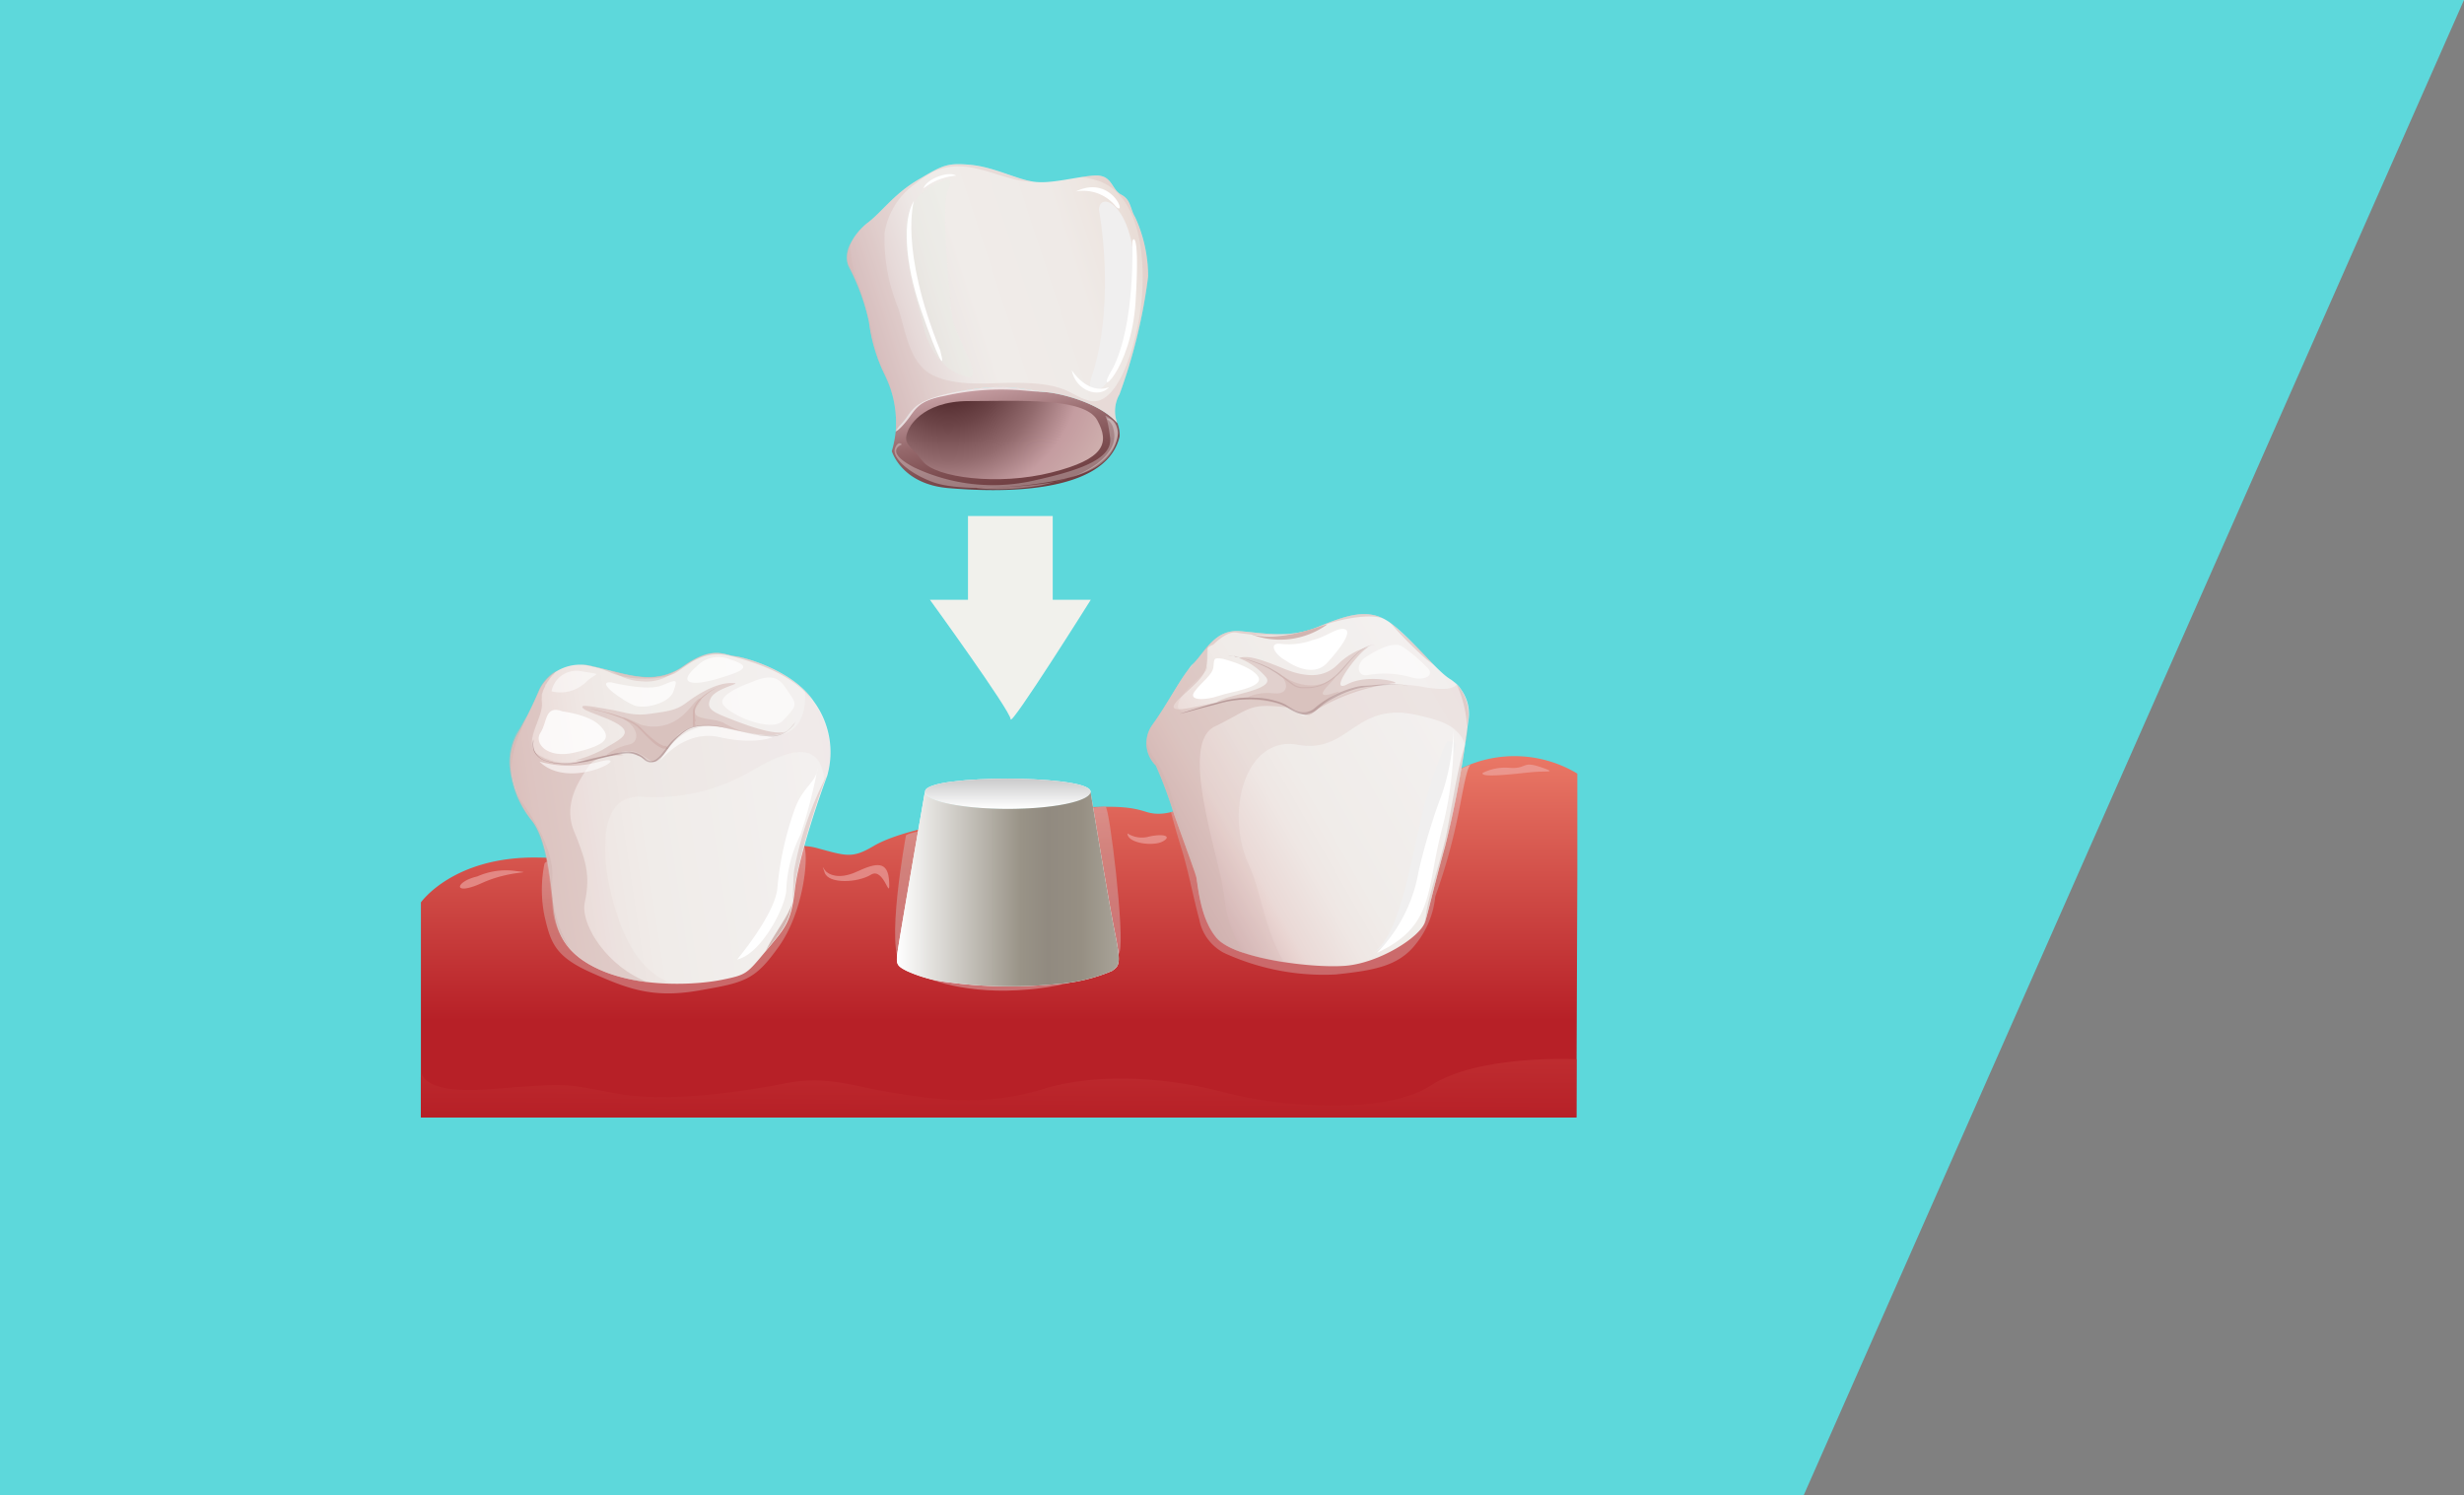 <svg xmlns="http://www.w3.org/2000/svg" xmlns:xlink="http://www.w3.org/1999/xlink" viewBox="0 0 258.8 157.08"><rect x="0" y="0" width="258.8" height="157.08" fill="#808080" stroke="none"/><defs><style>.cls-1{fill:#5dd8db;}.cls-2{fill:url(#linear-gradient);}.cls-3{fill:url(#linear-gradient-2);}.cls-25,.cls-4{opacity:0.8;}.cls-12,.cls-13,.cls-15,.cls-16,.cls-22,.cls-23,.cls-25,.cls-26,.cls-27,.cls-29,.cls-4,.cls-5{isolation:isolate;}.cls-4{fill:url(#linear-gradient-3);}.cls-5{fill:#eeaeaa;}.cls-23,.cls-5{opacity:0.6;}.cls-6{fill:#f1f1ec;}.cls-7{fill:url(#linear-gradient-4);}.cls-8{fill:url(#radial-gradient);}.cls-9{fill:url(#linear-gradient-5);}.cls-10{fill:#f0efef;}.cls-11,.cls-15,.cls-23,.cls-25,.cls-26,.cls-27{fill:#fff;}.cls-12,.cls-18,.cls-22{fill:#d2b5b1;}.cls-12,.cls-15,.cls-20{opacity:0.3;}.cls-13{fill:#e9ede6;}.cls-13,.cls-19{opacity:0.4;}.cls-14,.cls-16,.cls-26,.cls-29{opacity:0.7;}.cls-16{fill:url(#linear-gradient-6);}.cls-17{fill:url(#linear-gradient-7);}.cls-21{fill:none;}.cls-22,.cls-27,.cls-28{opacity:0.5;}.cls-24{fill:url(#linear-gradient-8);}.cls-29{fill:url(#linear-gradient-9);}.cls-30{fill:url(#linear-gradient-10);}.cls-31{fill:url(#linear-gradient-11);}.cls-32{opacity:0.2;}.cls-33{fill:url(#linear-gradient-12);}.cls-34{fill:url(#linear-gradient-13);}.cls-35{fill:url(#linear-gradient-14);}.cls-36{fill:url(#linear-gradient-15);}.cls-37{fill:url(#linear-gradient-16);}</style><linearGradient id="linear-gradient" x1="104.94" y1="83.15" x2="104.94" y2="52.82" gradientTransform="matrix(1, 0, 0, -1, 0, 160)" gradientUnits="userSpaceOnUse"><stop offset="0" stop-color="#ee806c"/><stop offset="1" stop-color="#b72027"/></linearGradient><linearGradient id="linear-gradient-2" x1="105.08" y1="90.94" x2="104.87" y2="42.68" xlink:href="#linear-gradient"/><linearGradient id="linear-gradient-3" x1="104.25" y1="85.76" x2="106.09" y2="58.52" gradientTransform="matrix(1, 0, 0, -1, 0, 160)" gradientUnits="userSpaceOnUse"><stop offset="0" stop-color="#e3c1b8"/><stop offset="0.25" stop-color="#e3a3a1"/><stop offset="0.58" stop-color="#d18d88"/><stop offset="0.98" stop-color="#cf8182"/></linearGradient><linearGradient id="linear-gradient-4" x1="107.34" y1="105.11" x2="103.46" y2="124.45" gradientTransform="matrix(1, 0, 0, -1, 0, 160)" gradientUnits="userSpaceOnUse"><stop offset="0.09" stop-color="#6b3a3d"/><stop offset="0.2" stop-color="#703f42"/><stop offset="0.34" stop-color="#7e4f52"/><stop offset="0.5" stop-color="#95686b"/><stop offset="0.66" stop-color="#b48b8f"/><stop offset="0.74" stop-color="#c49ca0"/><stop offset="1" stop-color="#f0ece9"/></linearGradient><radialGradient id="radial-gradient" cx="99.6" cy="121.57" r="20.07" gradientTransform="matrix(1, 0, 0, -1, 0, 160)" gradientUnits="userSpaceOnUse"><stop offset="0.07" stop-color="#4d2527"/><stop offset="0.17" stop-color="#552d30"/><stop offset="0.31" stop-color="#6c4447"/><stop offset="0.5" stop-color="#926a6d"/><stop offset="0.7" stop-color="#c49ca0"/><stop offset="1" stop-color="#d3b7b3"/></radialGradient><linearGradient id="linear-gradient-5" x1="119.94" y1="132.89" x2="74.78" y2="118.07" gradientTransform="matrix(1, 0, 0, -1, 0, 160)" gradientUnits="userSpaceOnUse"><stop offset="0" stop-color="#e9ddd7"/><stop offset="0.05" stop-color="#ede5e0"/><stop offset="0.15" stop-color="#efeae7"/><stop offset="0.38" stop-color="#f0ece9"/><stop offset="0.45" stop-color="#ede7e5"/><stop offset="0.53" stop-color="#e6d9d8"/><stop offset="0.62" stop-color="#d9c2c3"/><stop offset="0.7" stop-color="#c7a2a5"/><stop offset="0.72" stop-color="#c49ca0"/><stop offset="0.82" stop-color="#d6b7b8"/><stop offset="0.93" stop-color="#e4ccca"/><stop offset="1" stop-color="#e9d4d1"/></linearGradient><linearGradient id="linear-gradient-6" x1="70.8" y1="75.29" x2="70.71" y2="55.78" xlink:href="#linear-gradient-3"/><linearGradient id="linear-gradient-7" x1="93.3" y1="77.41" x2="45.32" y2="70.23" gradientTransform="matrix(1, 0, 0, -1, 0, 160)" gradientUnits="userSpaceOnUse"><stop offset="0" stop-color="#e9ddd7"/><stop offset="0" stop-color="#eadfda"/><stop offset="0.03" stop-color="#efe9e6"/><stop offset="0.06" stop-color="#f2eeed"/><stop offset="0.15" stop-color="#f3f0ef"/><stop offset="0.53" stop-color="#f0ece9"/><stop offset="0.63" stop-color="#efe7e4"/><stop offset="0.76" stop-color="#ead9d6"/><stop offset="0.78" stop-color="#e9d4d1"/><stop offset="1" stop-color="#c49ca0"/></linearGradient><linearGradient id="linear-gradient-8" x1="55.87" y1="82" x2="83.67" y2="82" gradientTransform="matrix(1, 0, 0, -1, 0, 160)" gradientUnits="userSpaceOnUse"><stop offset="0" stop-color="#6b3a3d"/><stop offset="0.24" stop-color="#865e61"/><stop offset="0.89" stop-color="#a18080"/><stop offset="1" stop-color="#9f8080"/></linearGradient><linearGradient id="linear-gradient-9" x1="138.88" y1="80.52" x2="138.03" y2="63.52" xlink:href="#linear-gradient-3"/><linearGradient id="linear-gradient-10" x1="156.21" y1="87.53" x2="121.29" y2="67.63" xlink:href="#linear-gradient-7"/><linearGradient id="linear-gradient-11" x1="129.02" y1="90.02" x2="145.35" y2="90.02" xlink:href="#linear-gradient-8"/><linearGradient id="linear-gradient-12" x1="123.84" y1="86.55" x2="147.98" y2="86.55" xlink:href="#linear-gradient-8"/><linearGradient id="linear-gradient-13" x1="147.53" y1="102.79" x2="112.59" y2="82.89" xlink:href="#linear-gradient-7"/><linearGradient id="linear-gradient-14" x1="155.24" y1="89.22" x2="120.35" y2="69.34" xlink:href="#linear-gradient-7"/><linearGradient id="linear-gradient-15" x1="105.85" y1="75.03" x2="105.85" y2="79.45" gradientTransform="matrix(1, 0, 0, -1, 0, 160)" gradientUnits="userSpaceOnUse"><stop offset="0" stop-color="#fff"/><stop offset="1" stop-color="#b5b5b6"/></linearGradient><linearGradient id="linear-gradient-16" x1="94.2" y1="66.62" x2="117.5" y2="66.62" gradientTransform="matrix(1, 0, 0, -1, 0, 160)" gradientUnits="userSpaceOnUse"><stop offset="0" stop-color="#fff"/><stop offset="0.56" stop-color="#999387"/><stop offset="0.68" stop-color="#918a80"/><stop offset="0.83" stop-color="#968f83"/><stop offset="1" stop-color="#a8a398"/></linearGradient></defs><title>Crown</title><g id="Layer_2" data-name="Layer 2"><g id="Layer_1-2" data-name="Layer 1"><polygon class="cls-1" points="0 0 0 157.08 189.44 157.08 258.8 0 0 0"/><path class="cls-2" d="M153.49,80.71a56.41,56.41,0,0,1-5.56,3.16c-2.68,1.27-21,.57-22.72.88s-3,1.1-4.83.53-3.49-.84-12.24,0S94,87.54,91.77,88.86s-2.83,1.08-5.93.23-6.21.85-9.88,1.56-10.58-.43-19.47-.57-12.28,4.71-12.28,4.71v22.6H165.57l.1-25.71V81.26A12.79,12.79,0,0,0,153.49,80.71Z"/><path class="cls-3" d="M165.15,111.25s-10-.42-14.82,2.75-16.09,2.26-21.59.78-13.12-2.26-19.26-.36-11.72,1-15.74.36-6.91-1.84-11.15-1-12.48,2.12-18,1.06-4.87-1.06-13.12-.43-7.2-2.32-7.2-2.32l-.07,1.07v4.22H165.57v-6.12Z"/><path class="cls-4" d="M95.15,87.79s-2.25,12.14-.42,13.55,6.07,3,12.14,2.68,10-2.11,10.72-4c.57-1.69-1.06-15.31-1.48-15.31S95.15,87,95.15,87.79Z"/><path class="cls-5" d="M50.14,92.06a7.41,7.41,0,0,1,4-.57c2.26.28-.43-.14-3.53,1.27S47.74,92.62,50.14,92.06Z"/><path class="cls-5" d="M155.73,81.19a5.31,5.31,0,0,1,2.86-.53c1.8.11,1.27-.74,3.17-.1s.74.42-.63.53S155.42,81.79,155.73,81.19Z"/><path class="cls-5" d="M118.42,87.54a2.81,2.81,0,0,0,2.33.32c1.58-.32,2.33,0,1.37.53S118.42,88.6,118.42,87.54Z"/><path class="cls-5" d="M86.93,91.67s1,.85,3.07-.11,3.28-1.16,3.39,1.06-.53-1.59-1.91-.74-4.44,1-4.86-.21S86.51,91.46,86.93,91.67Z"/><path class="cls-6" d="M110.57,54.2V63h4s-8.42,13.41-8.42,12.55S97.67,63,97.67,63h4V54.2Z"/><path class="cls-7" d="M109.9,41.18c-2.33-.21-4.23-1-9.42,0s-4.55,2.12-5.93,3.5a2.87,2.87,0,0,0-.47.63,11.42,11.42,0,0,1-.41,2.08s1,3.46,5.93,3.88,16.51.85,18-5.43a3.44,3.44,0,0,0-.25-1.42C115.71,42.49,111.9,41.37,109.9,41.18Z"/><path class="cls-8" d="M95.42,45.13s1.2-3,6.35-3,12.13-.42,13.47,2,.78,4.09-4.79,5.5-12.21.56-13.55-1.2S94.73,46.69,95.42,45.13Z"/><path class="cls-9" d="M117.59,41.4a56.52,56.52,0,0,0,3-12.35,14.9,14.9,0,0,0-1.35-6.21c-.56-.92-.42-1.84-1.48-2.4s-.91-2.12-2.82-2-4.59.92-6.42.64-4.16-1.55-6.63-1.77-2.9.07-5.44,1.56-3.81,3.38-5.29,4.51-2.68,3.18-2,4.59a23,23,0,0,1,2.11,5.82,17.72,17.72,0,0,0,1.56,5.37,11.45,11.45,0,0,1,1.25,6.17,2.87,2.87,0,0,1,.47-.63c1.38-1.38.75-2.44,5.93-3.5s7.09-.21,9.42,0c2,.19,5.81,1.31,7.44,3.24A3.6,3.6,0,0,1,117.59,41.4Z"/><path class="cls-10" d="M115.42,22s1.78,9.22-.6,17.09c-1.54,4,2.76,1.81,3.89-4.66C120.81,22.53,115.6,19.47,115.42,22Z"/><path class="cls-11" d="M113,20.11a4.39,4.39,0,0,1,4.22,1.6C118.42,22.85,116.79,18.28,113,20.11Z"/><path class="cls-11" d="M118.93,25.42s.34,8.63-2.06,13.3c-2.17,3.48,1.94.4,2.4-7S119,24.86,118.93,25.42Z"/><path class="cls-11" d="M112.56,38.87s1.62,2.65,3.93,1.8C115.47,41.87,113,41.1,112.56,38.87Z"/><path class="cls-12" d="M119.21,22.84c-.56-.92-.42-1.84-1.48-2.4s-.91-2.12-2.82-2a8.24,8.24,0,0,0-1.32.17,8.68,8.68,0,0,1,2,.47c4.65,1.83,4.94,9.74,4,14.67s-2.82,9-5.22,8.33-2.12-2.12-9.74-1.83c-2.11.07-4.52.12-6.48-.75-2.7-1.19-3-4.78-3.85-7.25a18.93,18.93,0,0,1-1.39-7.76,7.74,7.74,0,0,1,3.34-5.26,9.55,9.55,0,0,1,1.68-1.14c3.81-1.83,7.12,1,10.58,1-1.83-.28-4.16-1.55-6.63-1.77s-2.9.07-5.44,1.56-3.81,3.38-5.29,4.51-2.68,3.18-2,4.59a23.38,23.38,0,0,1,2.12,5.81,17.72,17.72,0,0,0,1.56,5.37,11.45,11.45,0,0,1,1.25,6.17,2.87,2.87,0,0,1,.47-.63c1.38-1.38.75-2.44,5.93-3.5s7.09-.21,9.42,0c2,.19,5.81,1.31,7.44,3.24a3.58,3.58,0,0,1,.25-3,56.52,56.52,0,0,0,3-12.35A14.8,14.8,0,0,0,119.21,22.84Z"/><path class="cls-13" d="M98.82,19.1a5.4,5.4,0,0,0-3.67,5.39c.15,4.23,1,6.31,1.77,9.54s2.47,5,4.58,5.53-1.27-4.38-1.48-6.1-1.2-11.67-.49-13.35S99.42,18.79,98.82,19.1Z"/><path class="cls-11" d="M96,21.07s-1.58,5,2.75,15.72c.63,2.39-.21,1-2-4.18S94.82,23,96,21.07Z"/><path class="cls-11" d="M100.42,18.45A6.38,6.38,0,0,0,97,19.79C97.28,18.79,99.69,17.92,100.42,18.45Z"/><path class="cls-12" d="M90.07,29.54a10.16,10.16,0,0,1-.75-4A2.84,2.84,0,0,0,89.09,28a23.35,23.35,0,0,1,2.18,5.84,17.72,17.72,0,0,0,1.56,5.37,17.55,17.55,0,0,1,.77,1.9,13.35,13.35,0,0,0-1.13-2.89C91.77,36.67,91.77,34.41,90.07,29.54Z"/><g class="cls-14"><path class="cls-11" d="M95.22,44.22c.92-1.13,1.13-2.12,3.89-2.61a27,27,0,0,1,8.6-.57c.76.08,1.45.11,2.08.13-2.28-.23-4.2-1-9.31,0s-4.55,2.12-5.93,3.5a2.87,2.87,0,0,0-.47.63S94.31,45.35,95.22,44.22Z"/></g><path class="cls-15" d="M116.25,43.94c-.22,0,.53.26.69,1.11a2.68,2.68,0,0,1-.32,2.17c-1.37,2.22-4.76,3.17-5.66,3.38a50,50,0,0,1-8.1.64c-1.32-.11,2,.53,6.56-.27,4.19-1,5.51-1.64,6.41-2.43a4.34,4.34,0,0,0,1.59-3.07C117.36,44.41,116.89,44,116.25,43.94Z"/><path class="cls-15" d="M94.73,46.69s-2,.7,1.27,2.4a19.34,19.34,0,0,0,12.49,1.41c4.52-1,8.4-2.19,8.11-4.52s-.56-2.33-.56-2.33a2.12,2.12,0,0,1,1.38,1.82c0,1.29-1.31,3.9-5.9,4.89s-10.86,1.27-13.54.28S93.67,48,94,47.11,94.73,46.69,94.73,46.69Z"/><path class="cls-16" d="M57.19,90.72a13.76,13.76,0,0,0,0,5.5c.64,2.75,1.06,4.23,4.87,5.93s6.46,2.75,11.33,1.9,5.89-1.06,8.43-4.65S84.92,90.29,84.5,89,81.11,95,81.11,95,64.39,96,63.75,95.16,57.83,89.45,57.19,90.72Z"/><path class="cls-17" d="M53.59,80.34A6.22,6.22,0,0,1,54.42,77a46.48,46.48,0,0,0,2.26-4.59A4.8,4.8,0,0,1,62.25,70c3.32.71,6.42,2.19,9.53,0s4.23-1.2,5.43-1.06,6.14,1.56,8.26,4.73a9,9,0,0,1,1.41,7.83c-.59,1.55-3,8.4-3.39,11.93s-1.07,4.09-3.07,6.49-2,2.47-4.59,3-8.25.85-12.49-.91-4.94-4.31-5.22-6.85-.63-7-2.26-9A10.45,10.45,0,0,1,53.59,80.34Z"/><path class="cls-18" d="M83.23,94.79c-.46,1.52-1.62,2.82-2.82,5.09C82.09,97.85,82.8,97.13,83.23,94.79Z"/><g class="cls-19"><path class="cls-18" d="M71,70.43c-2.22,1.16-4.46.63-6.78,0a5.51,5.51,0,0,0,3.1,1.13A4.74,4.74,0,0,0,71,70.43Z"/></g><g class="cls-20"><path class="cls-12" d="M86.58,82.11c0,.27.18-.48.25-.64.63-1.55.7-4.65-1.41-7.83a7.54,7.54,0,0,0-.86-1c.18,6-4.47,4.88-8.1,3.87-3.81-1-5.23.71-6.35,2s-1.2,2-2.4,1.2a3.11,3.11,0,0,0-2.29-.49c-.71-.15-1.27,0-3.21.38s-3.21.89-5.54-.31.56-3.81.28-5.65c-.17-1.08.7-2.31,1.48-3.15a4.44,4.44,0,0,0-1.76,1.88A48.73,48.73,0,0,1,54.42,77a6.31,6.31,0,0,0-.78,3.38,10.36,10.36,0,0,0,2.26,5.79c1.63,2,2,6.49,2.26,9s1,5.08,5.22,6.85a21,21,0,0,0,7.32,1.34C66.47,101.92,64.85,96.86,64,93c0,0-2.23-9.63,3.38-9.31a20.11,20.11,0,0,0,11.82-2.86C81.75,79.39,86.23,77,86.58,82.11Z"/></g><path class="cls-21" d="M57.16,72.26a1.34,1.34,0,0,0-.12.3A1.34,1.34,0,0,1,57.16,72.26Z"/><path class="cls-21" d="M57.33,71.92a1.59,1.59,0,0,0-.15.29Z"/><path class="cls-21" d="M57.54,71.56c-.06.09-.11.18-.16.27S57.48,71.65,57.54,71.56Z"/><path class="cls-21" d="M58,71a.41.41,0,0,0-.1.13A.41.41,0,0,1,58,71Z"/><path class="cls-21" d="M57,72.59a1.58,1.58,0,0,0-.09.31A1.58,1.58,0,0,1,57,72.59Z"/><path class="cls-21" d="M57.73,71.29l-.12.18Z"/><path class="cls-21" d="M56.93,73v.31A.65.65,0,0,1,56.93,73Z"/><path class="cls-21" d="M56.91,73.64a1.71,1.71,0,0,1,0-.32A1.71,1.71,0,0,0,56.91,73.64Z"/><path class="cls-18" d="M56.94,72.9v0Z"/><path class="cls-18" d="M58.42,70.49h0c-.14.15-.28.32-.42.49A2,2,0,0,1,58.42,70.49Z"/><path class="cls-18" d="M57.61,71.47l-.07.09Z"/><path class="cls-18" d="M57.87,71.11l-.14.18Z"/><path class="cls-22" d="M61.42,94.79c.63-2.89.07-4.52-1.13-7.48s.63-5.43,1.55-6.85,4.23-1,3.53-1.19-1.27,0-3.21.38-3,1-5.33-.17.35-4,.07-5.79a1.71,1.71,0,0,1,0-.32h0V73a1.58,1.58,0,0,1,.09-.31h0a1.34,1.34,0,0,1,.12-.3h0a1.59,1.59,0,0,1,.15-.29.37.37,0,0,1,.16-.31c0-.09.1-.18.16-.27l.07-.09.12-.18.14-.18a.41.41,0,0,1,.1-.13c.14-.17.28-.34.42-.49a4.44,4.44,0,0,0-1.76,1.88A49.42,49.42,0,0,1,54.42,77a6.31,6.31,0,0,0-.78,3.38,10.36,10.36,0,0,0,2.26,5.79c1.63,2,2,6.49,2.26,9s1,5.08,5.22,6.85a18.26,18.26,0,0,0,4.67,1.16C63.64,101.48,60.94,97,61.42,94.79Z"/><path class="cls-18" d="M57.18,72.21Z"/><path class="cls-18" d="M57.42,71.79a.19.19,0,0,0-.05.09A.19.19,0,0,1,57.42,71.79Z"/><path class="cls-18" d="M76,71.88a5.82,5.82,0,0,0-.83.41l-.39.24c-.13.09-.28.17-.41.28s-.29.21-.42.33l-.21.19-.1.09-.09.1a2,2,0,0,0-.33.43,1,1,0,0,0-.13.23l-.09.24a.47.47,0,0,0,0,.24.45.45,0,0,0,0,.23,1.55,1.55,0,0,0,0,.43,1.19,1.19,0,0,0,.06.37A.43.43,0,0,0,73,76l.06.25-.28.06a.94.94,0,0,0,0-.25c-.05-.16,0-.18,0-.3a2.54,2.54,0,0,1,0-.39,1.85,1.85,0,0,1,0-.47,1,1,0,0,1,0-.25,1.19,1.19,0,0,1,.07-.27L73,74.1a1,1,0,0,1,.15-.24,1.87,1.87,0,0,1,.36-.43l.1-.11.11-.09.22-.18c.14-.12.3-.21.44-.31a3.23,3.23,0,0,1,.44-.27l.4-.22A5.68,5.68,0,0,1,76,71.88Z"/><path class="cls-18" d="M70.16,78.64h-.5a3.17,3.17,0,0,1-1-.6c-.35-.3-.73-.68-1.12-1.09l-.3-.31c-.09-.1-.21-.2-.31-.31l-.35-.25-.39-.22q-.41-.21-.81-.39l-.82-.3a15.21,15.21,0,0,0-1.48-.45c-.48-.12-.8-.2-1.06-.25a2.07,2.07,0,0,0-.41-.07l.41.06a5.47,5.47,0,0,1,1.07.22c.44.11,1,.23,1.5.4.27.08.55.18.83.29s.56.22.84.36l.4.22.38.26c.11.1.23.19.34.3l.3.31a10.58,10.58,0,0,0,1.14,1,2.77,2.77,0,0,0,.89.53H70Z"/><path class="cls-23" d="M69.36,79.87c-.1.19,2.46-3.28,6.2-2.44s5.62,0,5.62,0a32.46,32.46,0,0,1-4.8-1C74.42,75.79,71.22,76.38,69.36,79.87Z"/><path class="cls-22" d="M60.42,79.87a14.3,14.3,0,0,0,2.81-1.08c1.64-1,3.12-1.59,2-2.49s-3.6-1.45-4-1.92,1.12-.13,2.76.14,2.43.72,4.28.46S71,74.62,72,73.88s3-2.13,4.82-2.13c1.53,0-1.59.42-2.17,1.59s.26,1.48,2.43,2.32,4.55,1.59,5.5,1.17c-.37,0-.56,1.15-6.56-.42-3.44-.59-4.76.47-5.34,1.42S69.17,80.27,68.54,80s-1.75-1.48-3-1A20.71,20.71,0,0,1,60.42,79.87Z"/><path class="cls-22" d="M63.9,79.14A5.76,5.76,0,0,1,66,78.23c1.13-.21,1.13-1.55-.14-2.47s.57-.07,1.41.35a4.53,4.53,0,0,0,3.81-.49c1.27-.78,2-2.26,2.47-2.26s-.91,1.13-.49,1.69,2.19.43,3,.92a12,12,0,0,0,2.33,1c.14,0-4.66-1.34-6.07-.43a14.67,14.67,0,0,0-2.82,2.69c-.56.56-.7,1.12-1.83.49s-1.84-1-2.76-.64S63.42,79.5,63.9,79.14Z"/><g class="cls-19"><path class="cls-24" d="M83.58,75.79l-.21.28a4.83,4.83,0,0,1-.71.72,2.81,2.81,0,0,1-1.48.49,8.91,8.91,0,0,1-2-.16c-.74-.13-1.52-.3-2.36-.5l-1.27-.3a5.51,5.51,0,0,0-1.34-.1,4.49,4.49,0,0,0-1.37.18,3.46,3.46,0,0,0-1.23.68,6.75,6.75,0,0,0-1,1c-.32.37-.6.78-.91,1.17a4,4,0,0,1-.56.53,1.07,1.07,0,0,1-1.5,0l0,0-.28-.23-.15-.1L67,79.38a2.57,2.57,0,0,0-1.36-.23,10.47,10.47,0,0,0-1.38.24L61.67,80l-1.25.2a3.05,3.05,0,0,1-.6.06h-.57a5.89,5.89,0,0,1-2-.35,2,2,0,0,1-1.16-1,1.81,1.81,0,0,1-.11-1,1.09,1.09,0,0,1,.05-.26h0a1.13,1.13,0,0,0,0,.26,1.72,1.72,0,0,0,.13,1,1.92,1.92,0,0,0,1.16,1,6.14,6.14,0,0,0,2,.3h.56a5.77,5.77,0,0,0,.58-.08l1.18-.3,2.61-.6a9.45,9.45,0,0,1,1.41-.25,2.63,2.63,0,0,1,1.46.24l.17.09a.91.91,0,0,0,.16.11c.11.07.19.16.29.23a.88.88,0,0,0,1.22.08,3.45,3.45,0,0,0,.51-.5c.31-.37.6-.79.92-1.16a6.68,6.68,0,0,1,1.06-1,3.75,3.75,0,0,1,1.3-.71,4.27,4.27,0,0,1,1.42-.18,5.44,5.44,0,0,1,1.39.11l1.27.32c.83.21,1.61.39,2.34.53a9.5,9.5,0,0,0,2,.21,2.7,2.7,0,0,0,1.47-.52,4.27,4.27,0,0,0,.72-.69C83.5,75.92,83.58,75.79,83.58,75.79Z"/></g><path class="cls-25" d="M59.1,74.73s2.75.32,3.91,1.49,1,2-2.75,2.85c-2.78.64-4.23-1-3.49-2.11S57.19,74,59.1,74.73Z"/><path class="cls-23" d="M78.89,71.67s-3.39,1.16-3,2.22,5.08,3.17,6.35,1.8,1.58-1.59.74-2.75S81.75,70.4,78.89,71.67Z"/><path class="cls-26" d="M73.17,70a3.15,3.15,0,0,1,3.5-.74c2.33.74,1.59,1.17-1.17,2S71,71.88,73.17,70Z"/><path class="cls-26" d="M64.18,71.67s3.81,1,5.4.31,1.58-.63,1.16.64-3.07,1.9-4.13,1.48S62.42,71.56,64.18,71.67Z"/><path class="cls-27" d="M57.93,72.62A2.66,2.66,0,0,1,61,70.5c2.54.42,1.59.11.53,1.17A3.87,3.87,0,0,1,57.93,72.62Z"/><path class="cls-23" d="M56.66,80A11.61,11.61,0,0,0,63,80C66.82,79.07,59.94,83.2,56.66,80Z"/><path class="cls-11" d="M85.88,80.66a52.85,52.85,0,0,1-1.8,7,14.34,14.34,0,0,0-1.49,5.71c0,1.8-2.64,6.87-5.17,7.42,0,0,4-4.76,4.23-7.51a33.37,33.37,0,0,1,1.9-8.49C84.42,82.57,85.77,82.14,85.88,80.66Z"/><g class="cls-28"><path class="cls-18" d="M77.16,68.91c-1.2-.14-2.33-1.13-5.43,1.06s-6.21.71-9.53,0a5.82,5.82,0,0,0-1.31-.18,11,11,0,0,1,3.22.85c2,.91,5.57.84,6.91,0s2.9-2.47,5.86-1.7,6.14,2,7.9,4l.46.47C83,70.4,78.33,69.05,77.16,68.91Z"/></g><g class="cls-28"><path class="cls-18" d="M83.24,94.73c.08-.4.14-.83.2-1.33.42-3.53,2.75-10.37,3.39-11.93a35.62,35.62,0,0,0-3.41,9.88C83.3,92.31,83.33,93.48,83.24,94.73Z"/><path class="cls-18" d="M58,92.41c.21-2.22-.95-5-3.18-8.15s-.52-6.46.22-8.36q.15-.39.24-.69c-.3.61-.62,1.21-1,1.75a6.31,6.31,0,0,0-.78,3.38,10.36,10.36,0,0,0,2.26,5.79c1.63,2,2,6.49,2.26,9A7.5,7.5,0,0,0,60,99.84,12.92,12.92,0,0,1,58,92.41Z"/></g><path class="cls-29" d="M152.59,81.33c-.71.57-18.06,4.52-19.4,4.31S122.81,85,123,85.35c0,0,.49,1.91,1.12,3.88s1.33,5.53,1.84,7.34a5,5,0,0,0,2.61,3.53,25,25,0,0,0,11.71,2.26c4-.42,6.64-.85,8.47-3.25a9.45,9.45,0,0,0,2-4.94A61,61,0,0,0,153,86.34c.5-2.26,1-5.71,1.45-6A6,6,0,0,0,152.59,81.33Z"/><path class="cls-30" d="M121.42,80.41a3.28,3.28,0,0,1-.35-4.3c1.69-2.33,3-5.08,4.3-6.42s2.26-3.6,4.87-3.39,5.15.78,8.12-.42,5.36-2.12,7.62-.49,4.94,5.15,6.42,6a4.35,4.35,0,0,1,1.81,4.4,110.49,110.49,0,0,1-2.4,13c-1.27,4.59-1.62,6.35-2.11,8s-4.87,4.38-8.4,4.66-11.64-.77-13.48-2.89-2-5.79-2.18-6.49-1.42-4-2.33-6.56A45.83,45.83,0,0,0,121.42,80.41Z"/><g class="cls-19"><path class="cls-31" d="M129,68.84a3.17,3.17,0,0,1,.8.15,5,5,0,0,1,.9.2,10.44,10.44,0,0,1,1.16.35l.64.23.68.3c.23.1.45.25.69.38a5.61,5.61,0,0,1,.68.44c.45.31.91.68,1.37,1a1.66,1.66,0,0,0,.76.28,3.08,3.08,0,0,0,.43,0h.43a4.09,4.09,0,0,0,1.64-.44,6.18,6.18,0,0,0,1.33-1c.39-.38.73-.79,1.07-1.16a9.44,9.44,0,0,1,1-1,3.66,3.66,0,0,1,1-.65,3.12,3.12,0,0,1,.91-.23,2.91,2.91,0,0,1,.59,0h0a2.91,2.91,0,0,0-.59,0,2.64,2.64,0,0,0-.88.26,3.58,3.58,0,0,0-1,.67,9,9,0,0,0-.95,1c-.33.38-.66.81-1.06,1.19a6.1,6.1,0,0,1-1.37,1,4.3,4.3,0,0,1-1.72.48h-.89a1.85,1.85,0,0,1-.85-.33c-.48-.34-.91-.69-1.37-1a7,7,0,0,0-.67-.44,5.69,5.69,0,0,0-.66-.39l-.66-.31-.64-.25-.59-.21c-.19-.06-.37-.13-.54-.17-.34-.1-.64-.19-.89-.25C129.31,68.89,129,68.84,129,68.84Z"/></g><g class="cls-32"><path class="cls-18" d="M136.26,78.23c5.39,1,6-4.45,12.27-3.18,3,.62,4.62,1.25,5.35,3.12.16-1.08.27-1.94.33-2.41A4.62,4.62,0,0,0,153,71.9c-.34.46-1.33.62-3.34.29a15.49,15.49,0,0,0-11.28,2.16c-1.34,1-1,1.34-3.11-.07s-6.45-1-9.42.14-2.54-.85-.42-2.75,1.06-1.06,1.27-2.86a4.82,4.82,0,0,1,.22-1c-.58.63-1.06,1.36-1.6,1.92-1.27,1.34-2.61,4.09-4.3,6.42a3.28,3.28,0,0,0,.35,4.3,47.06,47.06,0,0,1,1.91,5.09c.91,2.54,2.11,5.85,2.33,6.56s.35,4.37,2.18,6.49c1,1.18,4,2,7.06,2.51-2.12-3.73-2.37-7.45-3.71-10.34C128.63,85.21,130.86,77.27,136.26,78.23Z"/></g><g class="cls-28"><path class="cls-18" d="M127.58,76.32c3.91-1.9,3.49-2.5,7.72-2-2-1.13-3.28-1.34-6.14-.82-3.71.69-7.62,2-5.08-.31s2.76-2.44,2.76-5v-.3c-.53.61-1,1.27-1.49,1.8-1.27,1.34-2.61,4.09-4.3,6.42a3.28,3.28,0,0,0,.35,4.3,47.06,47.06,0,0,1,1.91,5.09c.91,2.54,2.11,5.85,2.33,6.56s.35,4.37,2.18,6.49a6.72,6.72,0,0,0,2.74,1.51,14.06,14.06,0,0,1-1.93-5.53C128.32,90.61,123.66,78.23,127.58,76.32Z"/></g><path class="cls-22" d="M130.12,69.13a7,7,0,0,1,2.85,2c1.06,1.37-4.12,1.8-5.18,2.64,1.37-.32,5.61-.6,7.72.71,2,.88,1.84.84,2.9,0a21.21,21.21,0,0,1,7.83-2.69c1.48,0-2.47-1.1-4.69.07s1-3.28,2.22-3.92a7.11,7.11,0,0,0-3.25,1.85c-1.48,1.48-3.42,1.38-5.75.42S131,68.79,130.12,69.13Z"/><path class="cls-22" d="M134.42,70.79s3,2.47,5.71.35c.74-.21-3.28,2.82.32,1.55.74-.21-.53.32-1.48,1.27s-1.48,1.31-3.71.29-3.38-1.13-4-1,.74-.63,2.54-.42,1.52-1.55.28-2.15Z"/><path class="cls-18" d="M131.28,66.58a8.46,8.46,0,0,0,8.14-1C139,65.6,134.53,67.57,131.28,66.58Z"/><path class="cls-23" d="M143.49,69c.19-.11,2.54-1.76,3.74-1.12A15,15,0,0,1,149.77,70c1.06.84,0,1.62-1.63,1.13a10.11,10.11,0,0,0-4.51-.21C142.5,71.1,142.36,69.69,143.49,69Z"/><path class="cls-11" d="M128.42,69.2s3.1.77,3.74,1.9-2.9,1.55-4.17,2-3.24.56-2.54-.43,1.91-1.76,2-2.61S127.42,69.05,128.42,69.2Z"/><path class="cls-11" d="M135.09,69.41s2.68,2,4.31.21,2.61-3.32,1.83-3.53-2,.85-3.32,1.13a7.32,7.32,0,0,1-3.31.42C133.12,67.43,133.89,68.79,135.09,69.41Z"/><g class="cls-19"><path class="cls-33" d="M123.87,75l1-.33,1.19-.36c.47-.14,1-.3,1.56-.45a14.93,14.93,0,0,1,1.87-.44,11.05,11.05,0,0,1,2.15-.14,8.85,8.85,0,0,1,2.28.33A5.28,5.28,0,0,1,135,74a10.87,10.87,0,0,0,1,.58,2.45,2.45,0,0,0,1.1.24,1.8,1.8,0,0,0,1-.45,9.52,9.52,0,0,1,1.91-1.28,10,10,0,0,1,2-.81,6.9,6.9,0,0,1,1-.23L144,72a18.33,18.33,0,0,1,2.87-.11,3.69,3.69,0,0,1,.8.12l.2.07h0l-.21-.06a3.06,3.06,0,0,0-.79-.1,20.93,20.93,0,0,0-2.86.2,5.93,5.93,0,0,0-.91.11,5.61,5.61,0,0,0-1,.24,10.49,10.49,0,0,0-1.95.83,8.81,8.81,0,0,0-1.87,1.27,2.16,2.16,0,0,1-1.12.5,2.48,2.48,0,0,1-1.11-.26,10.87,10.87,0,0,1-1-.58,4.7,4.7,0,0,0-1.07-.43,9.41,9.41,0,0,0-2.23-.34,12.5,12.5,0,0,0-2.12.11,13.27,13.27,0,0,0-1.87.41l-1.56.4-1.21.33Z"/></g><path class="cls-10" d="M152,77.87s-.67,1-2.15,5.86-2.54,15-5.92,16.51c-1.7.85,3.7-1.37,5.08-5.5S152,85.32,152.13,82,153.93,77.87,152,77.87Z"/><path class="cls-11" d="M144.62,100.1c6-2.82,5.15-6.35,6.77-12.77a37.53,37.53,0,0,0,1.27-10.54,23.56,23.56,0,0,1-1.16,6.49A63.94,63.94,0,0,0,149,91.53,16.14,16.14,0,0,1,144.62,100.1Z"/><path class="cls-21" d="M145.21,64.94a4.14,4.14,0,0,1,.75.45A1.66,1.66,0,0,0,145.21,64.94Z"/><path class="cls-21" d="M153.47,72.41l.19.27A3.15,3.15,0,0,0,153.47,72.41Z"/><path class="cls-21" d="M125.35,69.69c.31-.32.6-.7.9-1.08A7.81,7.81,0,0,0,125.35,69.69Z"/><path class="cls-21" d="M152.42,71.38a3.53,3.53,0,0,1,.34.24c-.65-.6-1.47-1.26-2.12-1.77A9.34,9.34,0,0,0,152.42,71.38Z"/><path class="cls-34" d="M124.84,70.3a7.49,7.49,0,0,0,.51-.61A4.23,4.23,0,0,0,124.84,70.3Z"/><path class="cls-22" d="M149.84,69.27l.76.58A44.4,44.4,0,0,0,146,65.39,40.6,40.6,0,0,0,149.84,69.27Z"/><path class="cls-22" d="M129.8,66.44a22.49,22.49,0,0,0,5.5.22,12.89,12.89,0,0,0,3.6-.92c.73-.36,4.45-1.4,6.31-.8-2-1-4.24-.13-6.87.94-3,1.2-5.51.63-8.12.42-2-.16-3,1.1-4,2.31a3,3,0,0,1,1.22-.9S128.81,66.3,129.8,66.44Z"/><path class="cls-35" d="M153.47,72.41a3.52,3.52,0,0,0-.75-.79A9.41,9.41,0,0,1,153.47,72.41Z"/><g class="cls-28"><path class="cls-18" d="M153.88,78.17a6.19,6.19,0,0,0,.25-1.76c-.06.47-.15,1.07-.25,1.77Z"/><path class="cls-18" d="M124,86.79c-.85-2.43-1.06-4.66-2.86-7.3a4.76,4.76,0,0,1-.7-1.6,3.6,3.6,0,0,0,1,2.52,47.06,47.06,0,0,1,1.91,5.09c.91,2.54,2.11,5.85,2.33,6.56a22.65,22.65,0,0,0,1.06,4.59,14.05,14.05,0,0,1-.5-2.86C126.09,91.79,124.82,89.23,124,86.79Z"/><path class="cls-18" d="M149.8,95.9a5.73,5.73,0,0,1-.29,1.29,3,3,0,0,0,.19-.41c.49-1.69.84-3.45,2.11-8a100,100,0,0,0,2.07-10.56c-.9,2.8-1.54,7.56-2.07,9.89S150,94.42,149.8,95.9Z"/><path class="cls-18" d="M153,71.89a12.76,12.76,0,0,1,1.1,4.52,4.6,4.6,0,0,1,.08-.65A4.6,4.6,0,0,0,153,71.89Z"/></g><path class="cls-11" d="M114.54,83.15c0,1-3.9,1.82-8.69,1.82s-8.69-.81-8.69-1.82,4.89-1.36,8.69-1.36C109.27,81.79,114.54,82.15,114.54,83.15Z"/><path class="cls-36" d="M114.54,83.15c0,1-3.9,1.82-8.69,1.82s-8.69-.81-8.69-1.82,4.89-1.36,8.69-1.36C109.27,81.79,114.54,82.15,114.54,83.15Z"/><path class="cls-11" d="M114.54,83.15s1.89,11.51,2.54,14.7c.69,3.41.51,3.57-.28,4.14a17.87,17.87,0,0,1-5.61,1.36,51,51,0,0,1-5.93.25,44.94,44.94,0,0,1-5.57-.41,14.26,14.26,0,0,1-4.45-1.2c-1-.51-1.12-.68-1-1.76s2.91-17.08,2.91-17.08c0,1,3.88,1.82,8.69,1.82S114.54,84.16,114.54,83.15Z"/><path id="SVGID-2" class="cls-37" d="M114.54,83.15s1.89,11.51,2.54,14.7c.69,3.41.51,3.57-.28,4.14a17.87,17.87,0,0,1-5.61,1.36,51,51,0,0,1-5.93.25,44.94,44.94,0,0,1-5.57-.41,14.26,14.26,0,0,1-4.45-1.2c-1-.51-1.12-.68-1-1.76s2.91-17.08,2.91-17.08c0,1,3.88,1.82,8.69,1.82S114.54,84.16,114.54,83.15Z"/></g></g></svg>